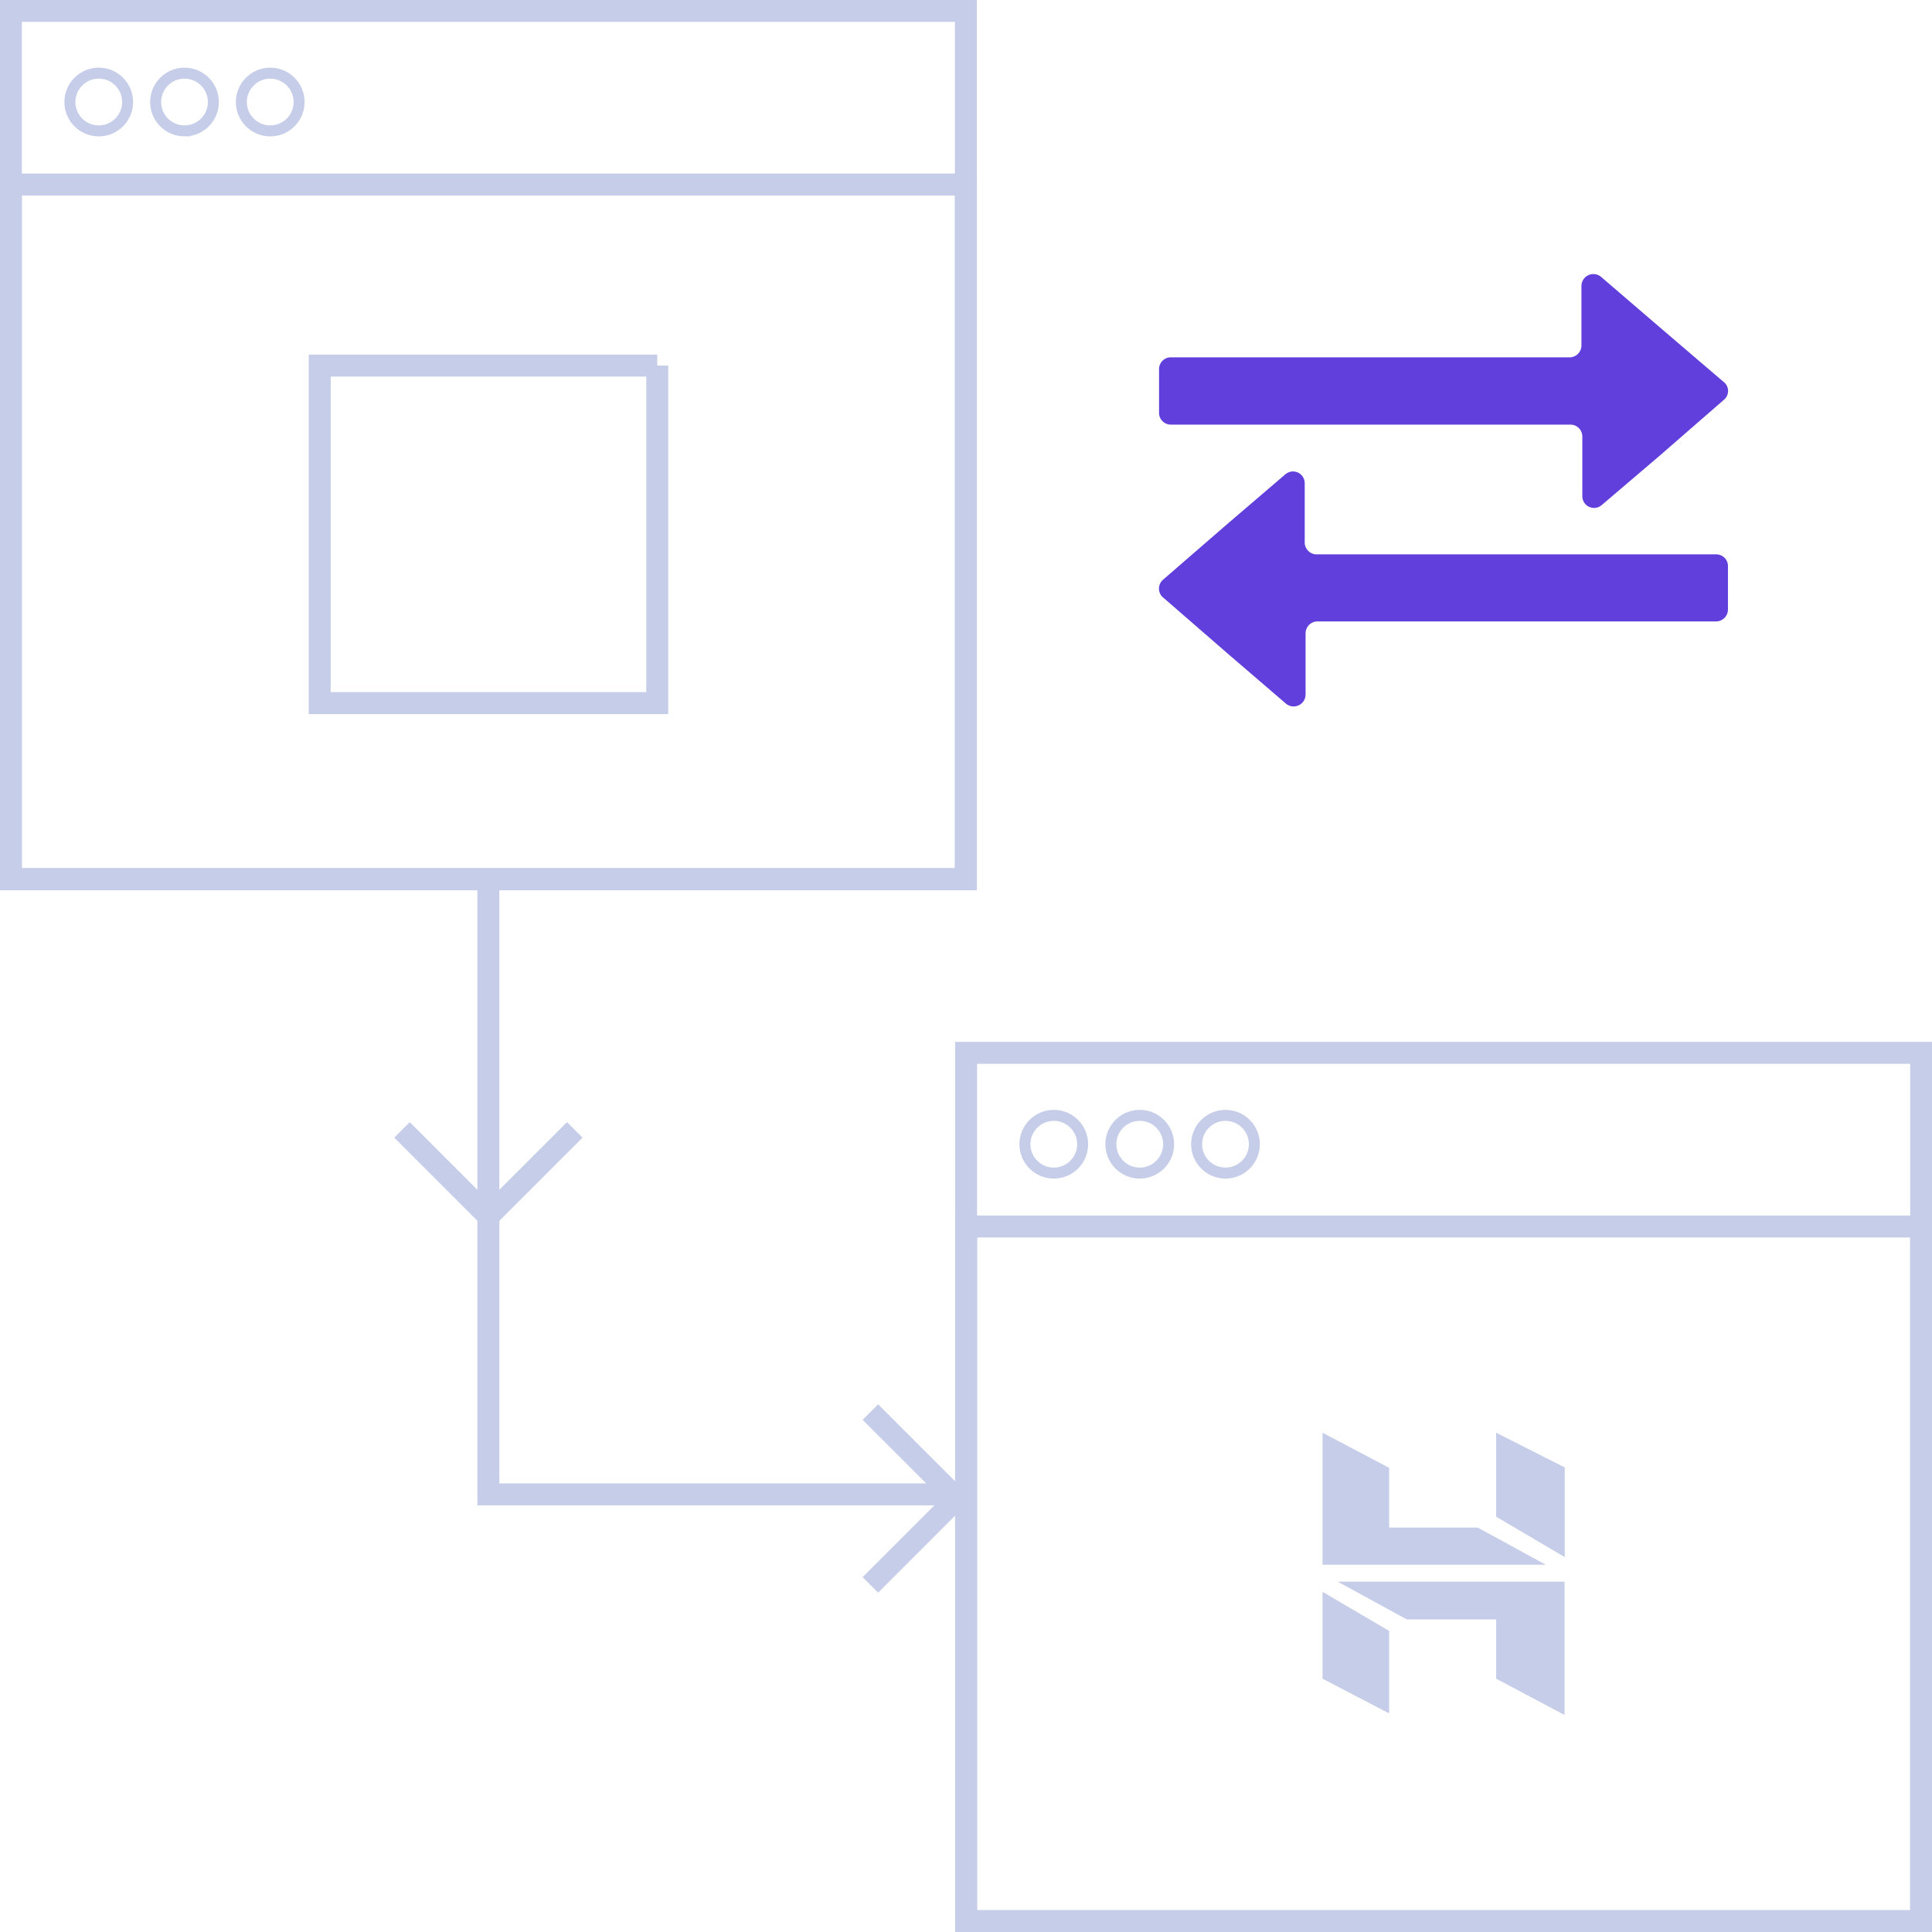<svg xmlns="http://www.w3.org/2000/svg" xmlns:xlink="http://www.w3.org/1999/xlink" width="88" height="88" fill="none" xmlns:v="https://vecta.io/nano"><style><![CDATA[.B{stroke-miterlimit:10}]]></style><g clip-path="url(#A)"><g stroke="#c5cde9" class="B"><g stroke-width=".5"><use xlink:href="#B"/><path d="M8.404 5.962c.726 0 1.315-.589 1.315-1.315S9.13 3.332 8.404 3.332s-1.315.589-1.315 1.315.589 1.315 1.315 1.315zm3.905 0c.726 0 1.315-.589 1.315-1.315s-.589-1.315-1.315-1.315-1.315.589-1.315 1.315.589 1.315 1.315 1.315z"/></g><path d="M43.995 8.405H.494v31.64h43.501V8.405zm43.511 47.46H44.005v31.641h43.501V55.865z"/></g><path d="M60.239 71.27v-6.012l3.035 1.602v2.719h4.034l3.094 1.691H60.239zm7.909-2.185v-3.827l3.124 1.582v4.084l-3.124-1.839zm0 7.376v-2.699h-4.073l-3.144-1.72h10.331v6.071l-3.114-1.651zm-7.909 0v-3.955l3.035 1.78v3.757l-3.035-1.582z" fill="#c5cde9"/><g stroke="#c5cde9" class="B"><path d="M43.995.494H.494v39.551h43.501V.494z"/><path d="M47.999 53.433c.726 0 1.315-.589 1.315-1.315s-.589-1.315-1.315-1.315-1.315.589-1.315 1.315.589 1.315 1.315 1.315zm3.915 0c.726 0 1.315-.589 1.315-1.315s-.589-1.315-1.315-1.315-1.315.589-1.315 1.315.589 1.315 1.315 1.315zm3.905 0c.726 0 1.315-.589 1.315-1.315s-.589-1.315-1.315-1.315-1.315.589-1.315 1.315.589 1.315 1.315 1.315z" stroke-width=".5"/><path d="M87.506 47.955H44.005v39.551h43.501v-39.55z"/><path d="M22.245 40.045v28.022h21.76"/><path d="M39.645 64.319l3.935 3.935-3.935 3.935M26.18 51.465L22.245 55.4l-3.935-3.935m11.626-34.814H14.563v15.375h15.373V16.651z"/></g><g fill="#613fdd"><path d="M78.519 17.402c.06.049.108.111.142.181s.05.147.05.224-.017.154-.05.224a.52.52 0 0 1-.142.181l-2.966 2.581-2.6 2.215a.54.54 0 0 1-.276.123c-.102.014-.205-.003-.298-.046s-.171-.114-.225-.201a.54.54 0 0 1-.081-.291v-2.709c0-.144-.057-.283-.159-.385s-.24-.159-.385-.159H53.328a.53.53 0 0 1-.209-.042c-.066-.028-.126-.069-.176-.121a.53.53 0 0 1-.149-.39V16.81c0-.142.056-.277.156-.378a.53.53 0 0 1 .377-.156H71.49a.55.55 0 0 0 .208-.041c.066-.027.126-.067.176-.118a.56.56 0 0 0 .118-.176c.027-.065.041-.137.041-.208v-2.709a.55.55 0 0 1 .086-.29c.055-.087.134-.155.228-.199a.54.54 0 0 1 .299-.047c.102.013.198.055.277.12l2.59 2.225 3.005 2.571zm-25.537 9.819c-.06-.05-.109-.113-.142-.184s-.05-.148-.05-.227.017-.156.05-.227.082-.134.142-.184l2.966-2.571 2.6-2.225a.54.54 0 0 1 .276-.123c.102-.014.205.003.298.046s.171.114.225.201a.54.54 0 0 1 .081.291v2.699c.003.142.061.278.163.378s.239.156.381.156h18.201a.53.53 0 0 1 .377.156c.1.1.156.236.156.377v1.977c0 .143-.056.279-.156.381s-.236.16-.378.163H60.011c-.142 0-.279.056-.381.156s-.16.236-.163.378v2.798a.55.55 0 0 1-.086.29c-.055.087-.135.155-.228.199a.54.54 0 0 1-.299.047c-.102-.013-.198-.055-.277-.12l-2.59-2.225-3.005-2.61z"/></g></g><defs><clipPath id="A"><path fill="#fff" d="M0 0h88v88H0z"/></clipPath><path id="B" d="M4.498 5.962c.726 0 1.315-.589 1.315-1.315s-.589-1.315-1.315-1.315-1.315.589-1.315 1.315.589 1.315 1.315 1.315z"/></defs></svg>